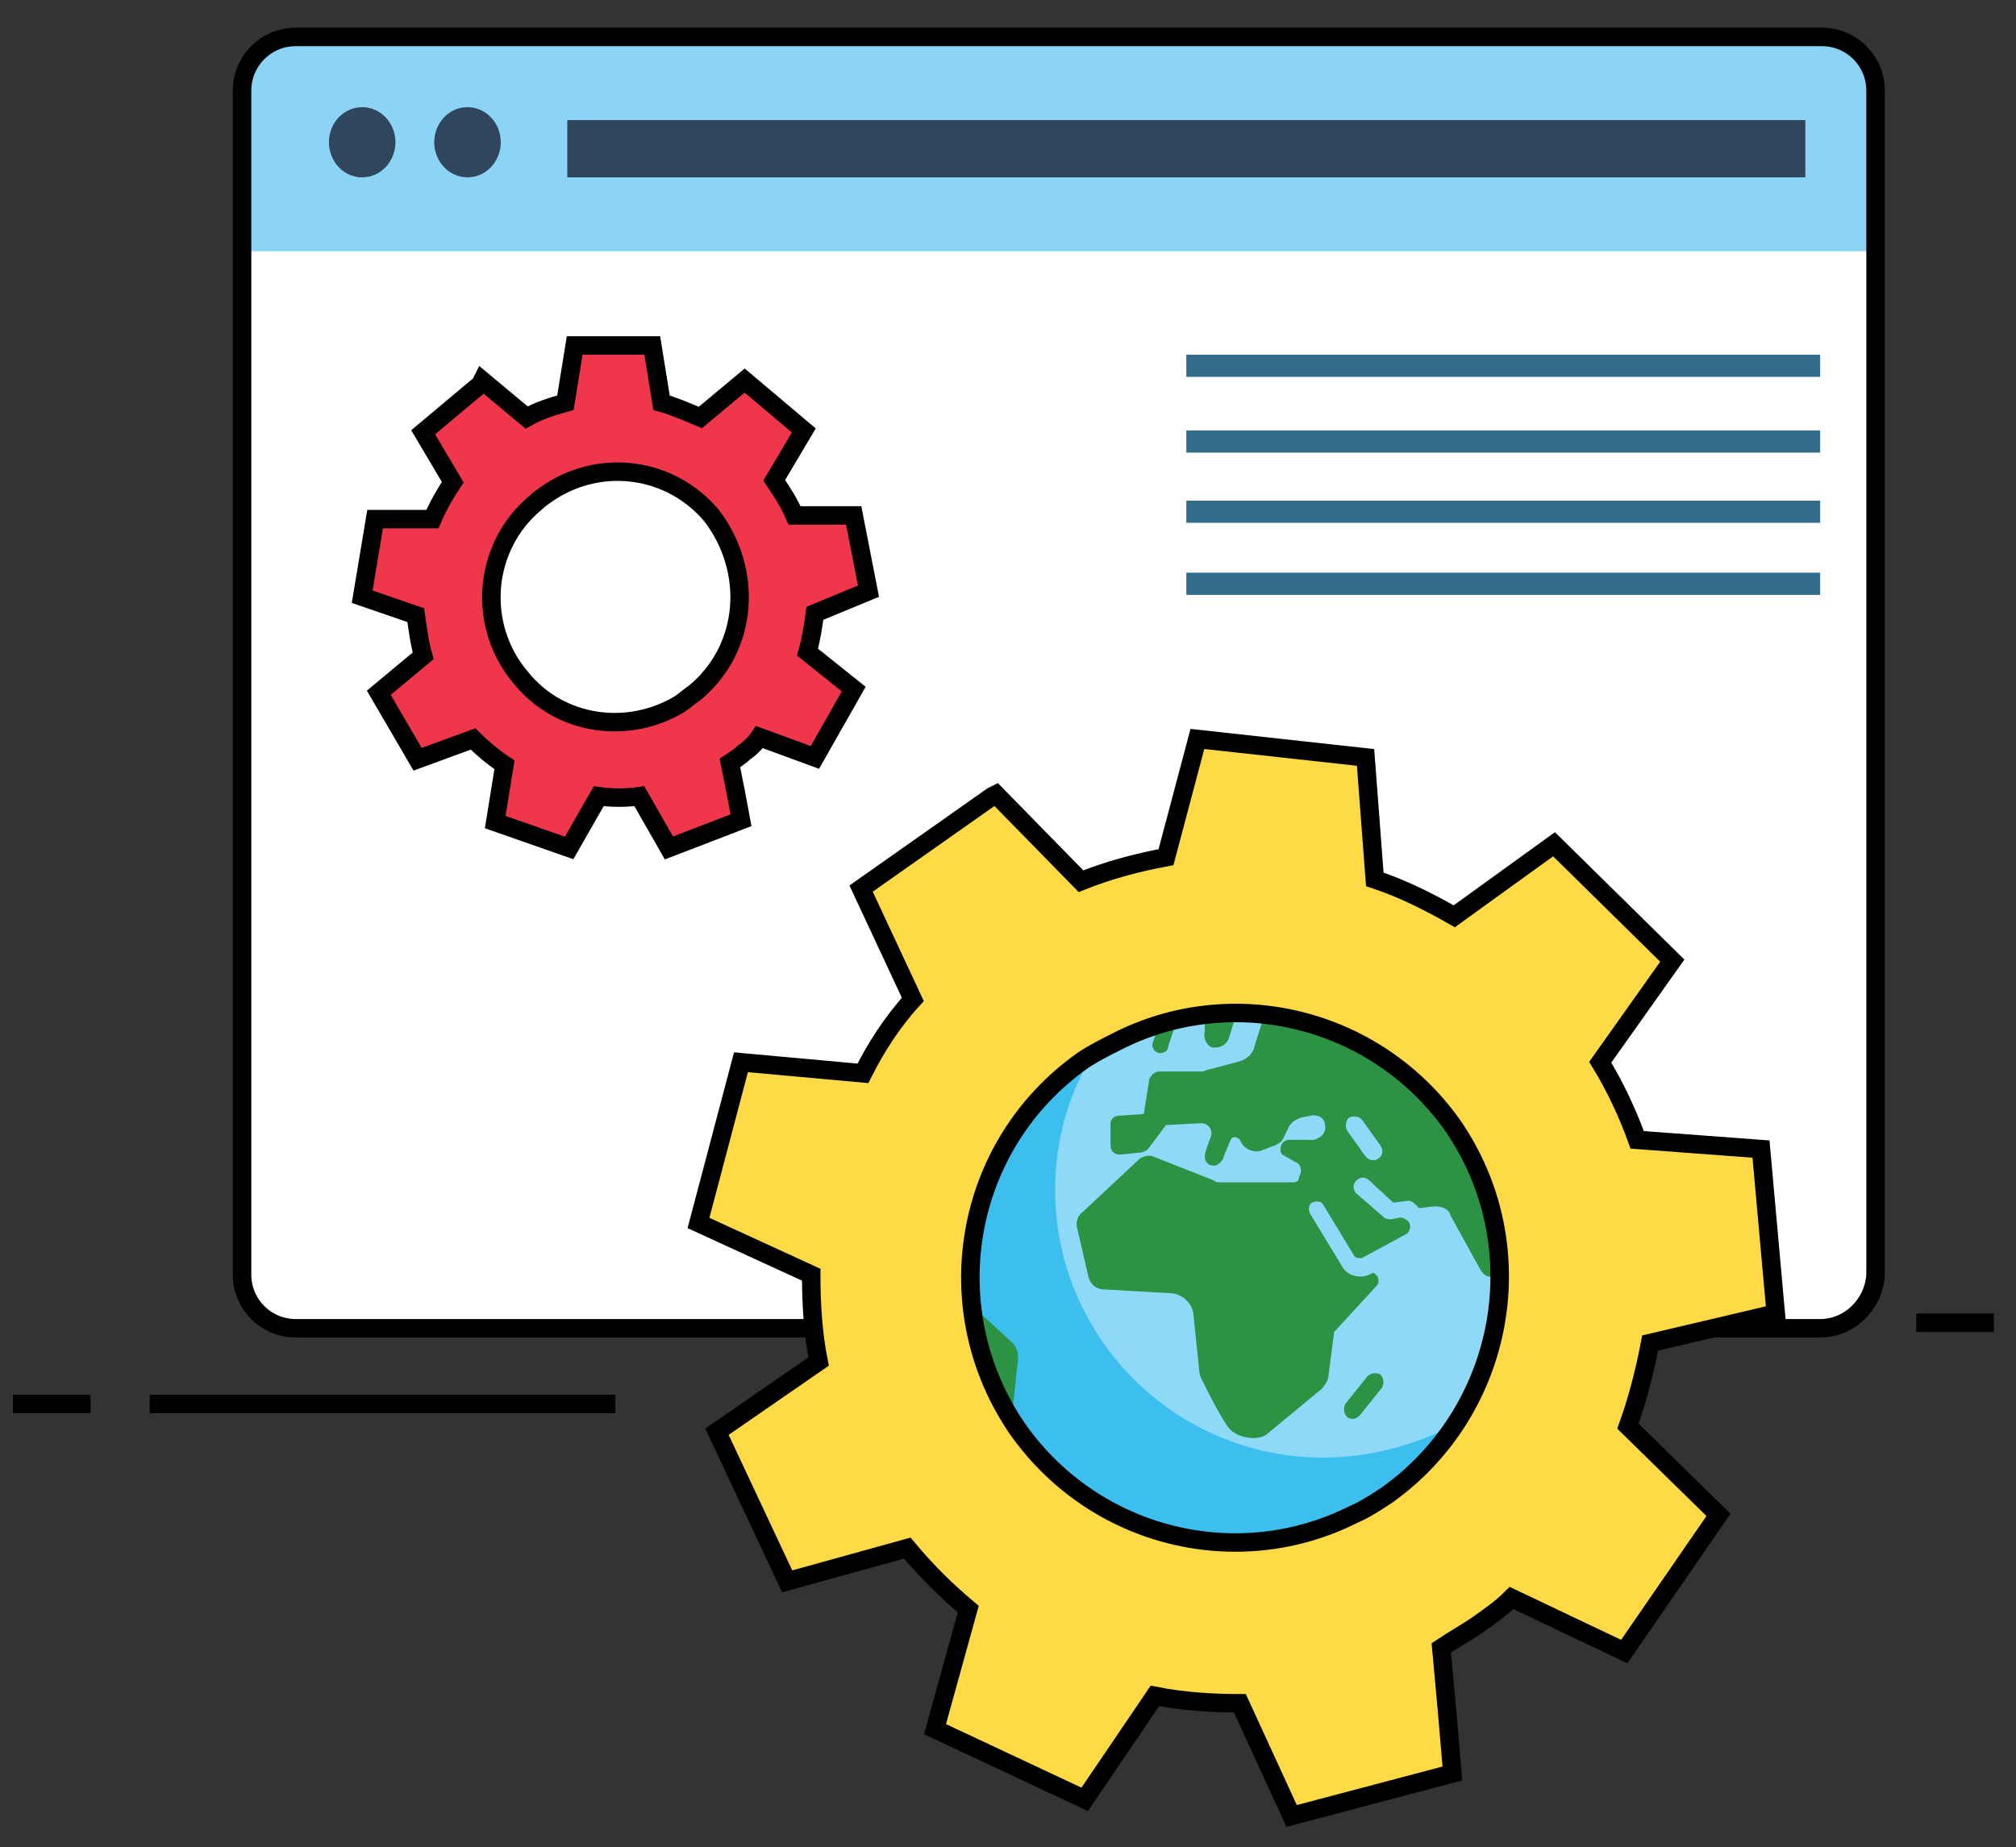 <?xml version="1.0" encoding="utf-8"?>
<!-- Generator: Adobe Illustrator 19.0.0, SVG Export Plug-In . SVG Version: 6.00 Build 0)  -->
<svg version="1.1" id="Layer_1" xmlns="http://www.w3.org/2000/svg" xmlns:xlink="http://www.w3.org/1999/xlink" x="0px" y="0px"
	 viewBox="0 0 109.1 100" style="enable-background:new 0 0 109.1 100;" xml:space="preserve">
<rect x="0" y="0" width="109.1" height="100" fill="#333333" stroke="none"/>
<style type="text/css">
	.st0{fill:none;stroke:#000000;stroke-miterlimit:10;}
	.st1{fill:#FFFFFF;}
	.st2{clip-path:url(#XMLID_158_);fill:#8BD4F5;}
	.st3{fill:#2F465D;}
	.st4{fill:#EF364B;stroke:#000000;stroke-miterlimit:10;}
	.st5{fill:#8ED8F8;}
	.st6{fill:#2C9345;}
	.st7{fill:#3CBFEF;}
	.st8{fill:#FEDA46;stroke:#000000;stroke-miterlimit:10;}
	.st9{fill:#326C89;}
</style>
<line id="XMLID_4998_" class="st0" x1="8.1" y1="76" x2="33.3" y2="76"/>
<line id="XMLID_5008_" class="st0" x1="0.7" y1="76" x2="4.9" y2="76"/>
<line id="XMLID_5010_" class="st0" x1="103.7" y1="71.6" x2="107.9" y2="71.6"/>
<path id="XMLID_2501_" class="st1" d="M98.5,71.9H16c-1.6,0-2.9-1.3-2.9-2.9V4.9c0-1.6,1.3-2.9,2.9-2.9h82.6c1.6,0,2.9,1.3,2.9,2.9
	V69C101.4,70.6,100.1,71.9,98.5,71.9z"/>
<g id="XMLID_2500_">
	<defs>
		<path id="XMLID_903_" d="M98.4,71.6H16c-1.6,0-2.9-1.3-2.9-2.9V5.1c0-1.6,1.3-2.9,2.9-2.9h82.5c1.6,0,2.9,1.3,2.9,2.9v63.6
			C101.3,70.3,100,71.6,98.4,71.6z"/>
	</defs>
	<clipPath id="XMLID_158_">
		<use xlink:href="#XMLID_903_"  style="overflow:visible;"/>
	</clipPath>
	<rect id="XMLID_2498_" x="10.5" y="2.2" class="st2" width="96" height="11.4"/>
</g>
<path id="XMLID_4989_" class="st0" d="M98.5,71.9H16c-1.6,0-2.9-1.3-2.9-2.9V4.9c0-1.6,1.3-2.9,2.9-2.9h82.6c1.6,0,2.9,1.3,2.9,2.9
	V69C101.4,70.6,100.1,71.9,98.5,71.9z"/>
<rect id="XMLID_2484_" x="30.7" y="6.5" class="st3" width="67" height="3.1"/>
<ellipse id="XMLID_4988_" class="st3" cx="25.3" cy="7.7" rx="1.8" ry="1.9"/>
<ellipse id="XMLID_4991_" class="st3" cx="19.6" cy="7.7" rx="1.8" ry="1.9"/>
<path id="XMLID_4995_" class="st4" d="M47,32l-0.8-4.1l-3.2,0c-0.3-0.7-0.7-1.3-1.1-1.9l1.6-2.7l-3.2-2.7l-2.4,2
	c-0.7-0.3-1.4-0.6-2.1-0.8l-0.5-3.1l-4.2,0l-0.5,3.1c-0.7,0.2-1.4,0.4-2.1,0.8l-2.4-2L26,20.8l-3.1,2.6l1.6,2.7
	c-0.4,0.6-0.8,1.3-1.1,2l-3.1,0l-0.7,4.2l2.9,1c0.1,0.7,0.2,1.5,0.4,2.2l-2.4,2l2.1,3.6l3-1.1c0.5,0.5,1.1,1,1.7,1.4l-0.5,3.1l4,1.4
	l1.6-2.8c0.7,0.1,1.5,0.1,2.2,0l1.6,2.8l3.9-1.5l-0.3-1.6l-0.3-1.5c0.3-0.2,0.6-0.4,0.8-0.6c0.3-0.2,0.6-0.5,0.8-0.8l3,1.1l2.1-3.7
	l-2.5-2c0.2-0.7,0.3-1.4,0.4-2.1L47,32z M37.6,37.5c-0.3,0.2-0.5,0.4-0.8,0.6c-2.8,1.7-6.5,1.2-8.6-1.4c-2.4-2.8-2.1-7.1,0.8-9.5
	c0.2-0.2,0.5-0.4,0.8-0.6c2.8-1.8,6.5-1.3,8.7,1.3C40.8,30.9,40.5,35.1,37.6,37.5z"/>
<g id="XMLID_5006_">
	<circle id="XMLID_5005_" class="st5" cx="66.8" cy="69.1" r="14.5"/>
	<path id="XMLID_5013_" class="st6" d="M68.5,54.7l-0.6,1.9c-0.1,0.5-0.5,0.8-1,0.9l-1.5,0.4c-0.1,0-0.2,0.1-0.4,0.1h-2.3
		c-0.2,0-0.4,0.2-0.5,0.4l-0.3,1.9l-1.4,0.1c-0.2,0-0.4,0.2-0.4,0.4l0,1.2c0,0.3,0.2,0.5,0.5,0.5l1-0.1c0.2,0,0.5-0.1,0.6-0.3
		l0.9-1.2l1.9-0.1c0.4,0,0.7,0.4,0.5,0.8c-0.3,0.8-0.3,0.9-0.3,1c0,0.3,0.2,0.5,0.5,0.5c0.2,0,0.4-0.2,0.5-0.4c0-0.1,0.2-0.5,0.4-1
		c0.1-0.2,0.3-0.2,0.5,0l0.1,0.2c0.2,0.3,0.6,0.5,1,0.4L69,62c0.2-0.1,0.4-0.2,0.5-0.5l0.2-0.4c0.1-0.3,0.4-0.5,0.7-0.6l0.5-0.1
		c0.4-0.1,0.8,0.1,0.8,0.5c0.1,0.4-0.2,0.7-0.6,0.8l-1.3,0c-0.3,0-0.5,0.2-0.5,0.5l0,0.1c0,0.1,0.1,0.2,0.1,0.2l0.7,0.4
		c0.3,0.1,0.4,0.5,0.2,0.8l0,0C70.3,63.9,70.2,64,70,64h-4c-0.1,0-0.2,0-0.3-0.1l-3.3-1.3c-0.2-0.1-0.5,0-0.7,0.1l-3.1,2.9
		c-0.3,0.2-0.4,0.6-0.3,0.9l0.6,2.6c0.1,0.4,0.4,0.7,0.9,0.7l3.5,0.2c0.7,0,1.3,0.6,1.3,1.3l0.3,2.9c0,0.2,0.1,0.4,0.2,0.6
		c0.3,0.6,1,2,1.4,2.5c0.5,0.6,1.7,0.7,2.1,0.3l2.9-2.4c0.2-0.2,0.4-0.5,0.4-0.8l0.3-2.3l2.3-2.5c0.2-0.2,0.1-0.6-0.2-0.7l0,0
		c-0.2,0.1-0.4,0.2-0.6,0.2c0,0-0.1,0-0.1,0c-0.4,0-0.8-0.2-1-0.6l-1.7-2.8c-0.1-0.2-0.1-0.5,0.1-0.6c0.2-0.1,0.5-0.1,0.6,0.1
		l1.7,2.8c0.1,0.1,0.2,0.1,0.3,0.1c0,0,0.1,0,0.1,0l2.4-1.3c0.2-0.1,0.3-0.5,0.1-0.7l0,0c-0.1-0.1-0.3-0.2-0.4-0.2l-0.5,0.1
		c-0.1,0-0.3,0-0.4-0.1l-1.5-1.3c-0.2-0.2-0.2-0.5,0-0.7c0.2-0.2,0.5-0.2,0.7,0l1.3,1.2l0.8-0.1c0.2,0,0.3,0.1,0.4,0.2l0.2,0.2
		l0.8-0.1c0.4,0,0.8,0.1,0.9,0.5l1.6,2.9c0.1,0.2,0.3,0.4,0.5,0.4l0.6,0.2c0-0.1,0-0.2,0-0.3C81.4,61.7,75.7,55.6,68.5,54.7z
		 M74.6,62.7c-0.1,0.1-0.2,0.1-0.3,0.1c-0.2,0-0.3-0.1-0.4-0.2l-1-1.4c-0.1-0.2-0.1-0.5,0.1-0.7c0.2-0.1,0.5-0.1,0.7,0.1l1,1.4
		C74.9,62.3,74.8,62.6,74.6,62.7z"/>
	<path id="XMLID_5002_" class="st7" d="M71.6,78.9c-8,0-14.5-6.5-14.5-14.5c0-2.8,0.8-5.4,2.2-7.6c-4.1,2.6-6.9,7.1-6.9,12.4
		c0,8,6.5,14.5,14.5,14.5c5.2,0,9.8-2.8,12.4-6.9C77,78.1,74.4,78.9,71.6,78.9z"/>
	<g id="XMLID_5009_">
		<path id="XMLID_5001_" class="st6" d="M73.2,76.8c-0.1,0-0.2,0-0.3-0.1c-0.2-0.2-0.2-0.5-0.1-0.7l1.2-1.5c0.2-0.2,0.5-0.2,0.7-0.1
			c0.2,0.2,0.2,0.5,0.1,0.7l-1.2,1.5C73.4,76.8,73.3,76.8,73.2,76.8z"/>
		<path id="XMLID_5000_" class="st6" d="M62.8,55.2l-0.4,1.2c-0.1,0.2,0,0.5,0.3,0.6c0,0,0.1,0,0.1,0c0.2,0,0.4-0.1,0.4-0.3l0.6-1.8
			C63.5,55,63.2,55.1,62.8,55.2z"/>
	</g>
	<path id="XMLID_4999_" class="st6" d="M54.7,77.2l0.4-3.7c0-0.3-0.1-0.6-0.3-0.8l-2.5-2.3C52.6,72.9,53.4,75.2,54.7,77.2z"/>
	<path id="XMLID_4990_" class="st6" d="M66.8,54.6c-0.5,0-1,0-1.6,0.1l0,1.1c-0.1,0.4,0.1,0.8,0.4,0.9c0.1,0,0.1,0,0.2,0
		c0.3,0,0.6-0.2,0.7-0.5l0.5-1.6C67,54.6,66.9,54.6,66.8,54.6z"/>
</g>
<path id="XMLID_4992_" class="st8" d="M96.1,71.1l-0.8-8.9l-6.7-0.5c-0.5-1.4-1.2-2.9-2-4.2l3.9-5.5l-6.4-6.3l-5.4,3.9
	c-1.4-0.8-2.8-1.5-4.3-2l-0.5-6.6L64.8,40l-1.7,6.4c-1.6,0.3-3.1,0.7-4.6,1.3L53.9,43l-0.2,0.1l-7.1,5l2.8,6c-1.1,1.2-2,2.6-2.7,4
	l-6.6-0.6l-2.3,8.7l6.1,2.8c0,1.6,0.1,3.2,0.4,4.7l-5.5,3.8l3.8,8.1l6.5-1.8c1,1.2,2.1,2.3,3.3,3.3l-1.8,6.5l8.1,3.8l3.8-5.6
	c1.5,0.3,3.1,0.4,4.6,0.4l2.8,6.1l8.7-2.3l-0.3-3.5l-0.3-3.3c0.6-0.4,1.3-0.8,1.9-1.2c0.7-0.5,1.3-0.9,1.9-1.5l6.1,2.9l5.1-7.4
	l-4.9-4.8c0.5-1.4,0.9-2.9,1.2-4.5L96.1,71.1z M75.1,80.9c-0.6,0.4-1.2,0.8-1.9,1.1c-6.2,3.1-13.9,1.3-18.1-4.6
	c-4.5-6.5-3-15.4,3.5-20c0.6-0.4,1.2-0.7,1.8-1c6.2-3.2,14-1.4,18.2,4.5C83.1,67.4,81.5,76.3,75.1,80.9z"/>
<g id="XMLID_5014_">
	<rect id="XMLID_5015_" x="64.2" y="19.2" class="st9" width="34.3" height="1.2"/>
</g>
<g id="XMLID_5011_">
	<rect id="XMLID_5012_" x="64.2" y="23.3" class="st9" width="34.3" height="1.2"/>
</g>
<g id="XMLID_5016_">
	<rect id="XMLID_5017_" x="64.2" y="27.1" class="st9" width="34.3" height="1.2"/>
</g>
<g id="XMLID_5021_">
	<rect id="XMLID_5022_" x="64.2" y="31" class="st9" width="34.3" height="1.2"/>
</g>
</svg>
